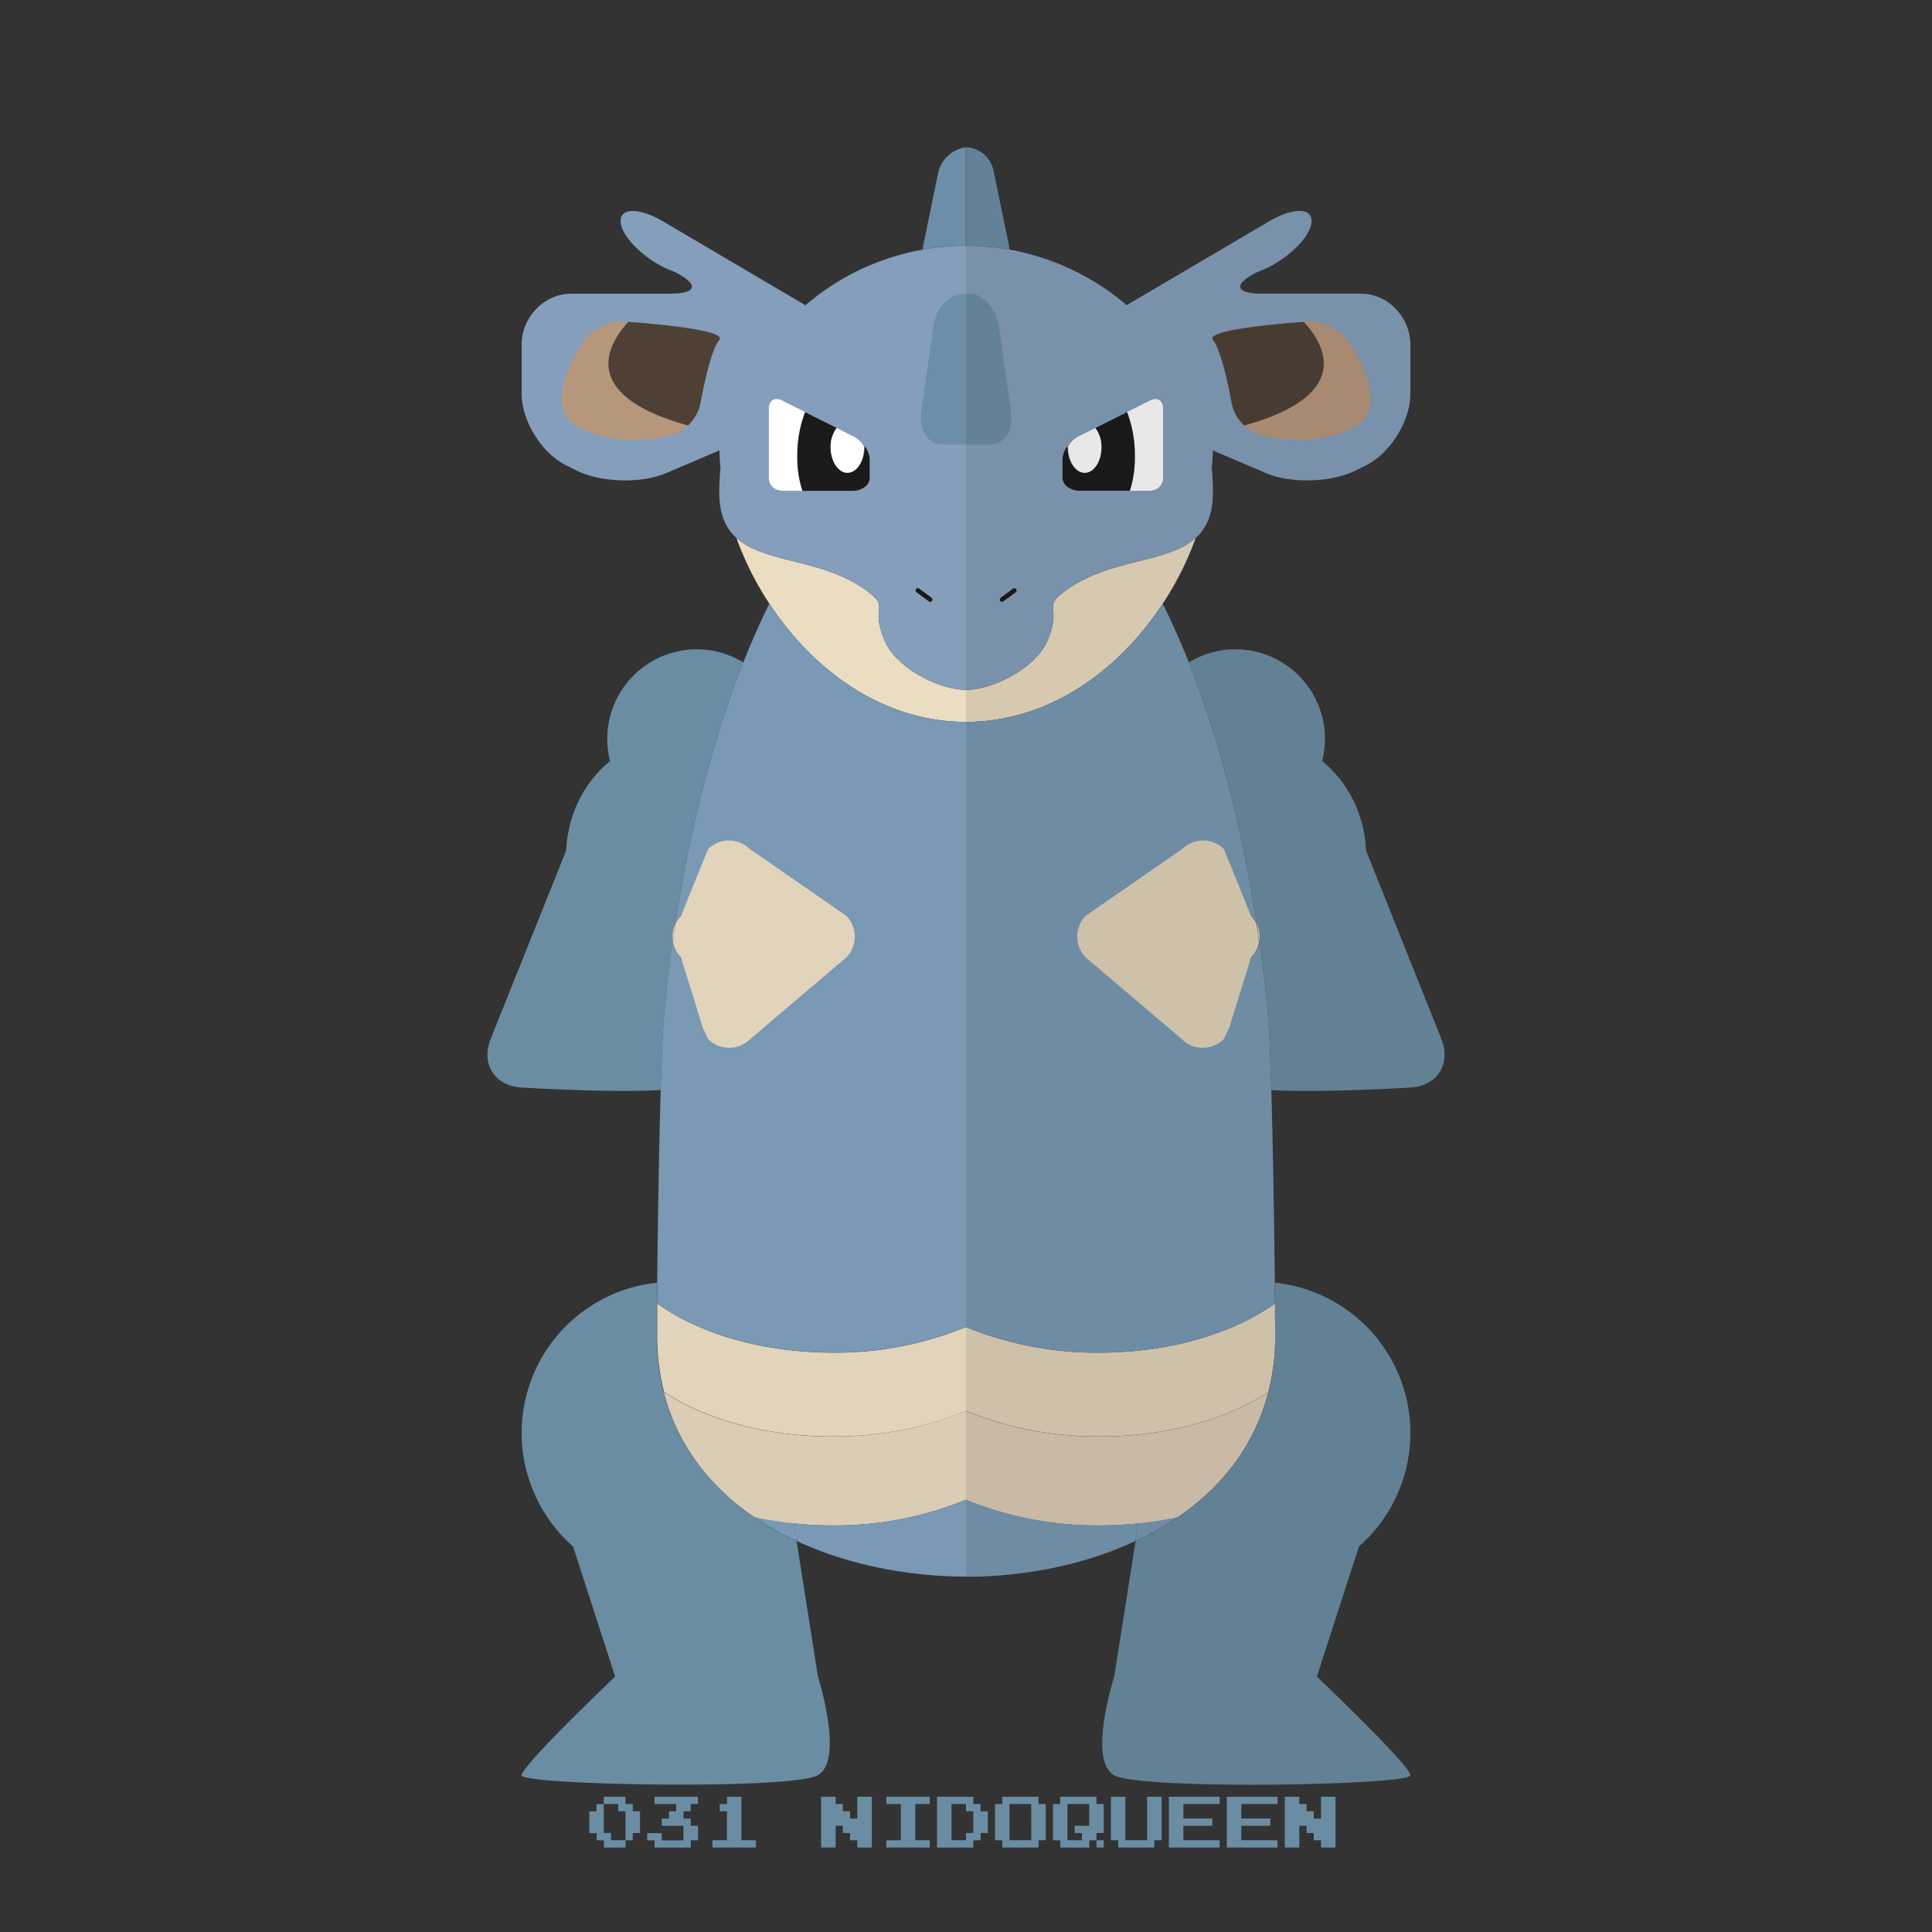 <?xml version="1.0" ?><svg id="pkft" viewBox="0 0 500 500" xmlns="http://www.w3.org/2000/svg"><rect x="0" y="0" width="500" height="500" fill="#333333" stroke="none"/><defs><style>.cls-1{fill:#ebddc1;}.cls-2{fill:#6c8ea8;}.cls-3{fill:#849ebb;}.cls-4{fill:#fff;}.cls-12,.cls-5{fill:#1a1a1a;}.cls-6{fill:#b7977b;}.cls-7{fill:#4e4035;}.cls-8{fill:#6a8da3;}.cls-9{fill:#7999b5;}.cls-10{fill:#dbccb6;}.cls-11{fill:#e2d4ba;}.cls-12{opacity:0.1;}</style></defs><title/><path class="cls-1" d="M228.93,165.77c-3.89-9.29,1.58-8.22-4.47-12.77-11.3-8.49-26.48-7.09-33.88-13.79a81.1,81.1,0,0,0,8.52,17C210.76,174,229,186.83,250,186.83v-8.3C243,178.53,231.9,172.86,228.93,165.77Z"/><path class="cls-2" d="M242.88,44.33l-4,19.41a6,6,0,0,0-.08.85,62.61,62.61,0,0,1,11.16-1V38.13A8.55,8.55,0,0,0,242.88,44.33Z"/><path class="cls-3" d="M238.84,64.6A63.59,63.59,0,0,0,208.45,79l-36.84-21.7c-6.05-3.56-11-3.61-11-.1s5.14,9,11.42,12.1l2.7,1.16C181,73.62,180.4,76,173.38,76H147.84c-7,0-12.84,6.13-12.84,13.15v12.77c0,7,5.18,15.34,11.46,18.48l2.71,1.35c6.28,3.14,16.72,3.46,23.18.71l13.84-5.9c0,1.52.13,3,.27,4.56-0.21,2.09-.31,4.2-0.31,6.34,0,5.66,1.68,9.26,4.43,11.75,7.4,6.7,22.57,5.3,33.88,13.79,6.05,4.55.58,3.48,4.47,12.77,3,7.09,14.07,12.77,21.07,12.77V63.61A62.62,62.62,0,0,0,238.84,64.6Z"/><path class="cls-4" d="M208.36,106.64l-6-3c-1.88-.94-3.38,0-3.38,2.12v17.88c0,2.11,1.64,3.37,3.75,3.37h4.9a27.6,27.6,0,0,1-1.32-9.13A30.93,30.93,0,0,1,208.36,106.64Z"/><path class="cls-5" d="M223.86,115.57c0,0.07-.12.13-0.12,0.2,0,3.63-2,6.58-4.38,6.58s-4.34-2.94-4.34-6.58a8.22,8.22,0,0,1,1.55-5l-8.2-4.1a30.93,30.93,0,0,0-2,11.22,27.61,27.61,0,0,0,1.32,9.13h13c2.11,0,4.38-1.27,4.38-3.37v-5.11A6.68,6.68,0,0,0,223.86,115.57Z"/><path class="cls-4" d="M219.29,122.35c2.38,0,4.31-2.94,4.31-6.58,0-.07,0-0.13,0-0.2A6.44,6.44,0,0,0,221,113l-4.48-2.24a8.22,8.22,0,0,0-1.57,5C215,119.41,216.91,122.35,219.29,122.35Z"/><path class="cls-2" d="M249.14,76c-3.51,0-6.92,3.87-7.57,8.38l-3.17,22.19c-0.65,4.5,1.69,8.43,5.2,8.43H250V76h-0.86Z"/><path class="cls-6" d="M162.61,83.25l-1.16-.08a12.94,12.94,0,0,0-10.12,4.77s-12.43,17.15-1.36,22.8,24.1,1.81,24.1,1.81a10,10,0,0,0,4-2.48C149.59,102.17,157.22,89.13,162.61,83.25Z"/><path class="cls-7" d="M181.27,104.45S183.59,91,186.15,88c2.23-2.67-18.36-4.33-23.54-4.7-5.4,5.88-13,18.92,15.45,26.81A10.8,10.8,0,0,0,181.27,104.45Z"/><path class="cls-8" d="M174.13,243.64a7.69,7.69,0,0,1,.65-4.55c3.85-25.29,9.9-48.32,17.59-67.67a23.17,23.17,0,0,0-34.49,25.53,30.89,30.89,0,0,0-9.8,14.51,32.21,32.21,0,0,0-1.55,8.64L127,268.83c-2.61,6.52,1,12.2,8,12.63,0,0,23.71,1.43,36,.64,0.27-9.08.58-16.61,0.95-20.43C172.57,255.55,173.3,249.54,174.13,243.64Z"/><path class="cls-9" d="M205.46,394.24a92.16,92.16,0,0,1-10.26-1.62,77,77,0,0,0,11,6.22l-0.72-4.56Z"/><path class="cls-10" d="M215.52,371.77c-0.78,0-1.55,0-2.32,0-16.4-.38-31.09-4.74-41.42-11.52,3.51,13.78,12,24.58,23.42,32.4a92.16,92.16,0,0,0,10.26,1.62,98.9,98.9,0,0,0,10.06.52A89.41,89.41,0,0,0,250,388.13v-23A89.38,89.38,0,0,1,215.52,371.77Z"/><path class="cls-11" d="M215.52,350.07c-2.89,0-5.73-.14-8.51-0.38-14.78-1.27-27.8-5.8-36.93-12.34,0,3.74,0,6.68,0,8.46a58.23,58.23,0,0,0,1.76,14.41c10.33,6.78,25,11.14,41.42,11.52,0.77,0,1.54,0,2.32,0A89.38,89.38,0,0,0,250,365.15V343.44A89.39,89.39,0,0,1,215.52,350.07Z"/><path class="cls-9" d="M205.46,394.24l0,0,0.72,4.56c13.1,6.14,28.84,9.22,43.84,9.22V388.13a89.41,89.41,0,0,1-34.48,6.63A98.9,98.9,0,0,1,205.46,394.24Z"/><path class="cls-9" d="M199.1,156.25c-2.36,4.75-4.61,9.82-6.73,15.17-7.69,19.35-13.74,42.39-17.59,67.67a7.54,7.54,0,0,1,1.46-2.13l7-14.7a7.66,7.66,0,0,1,10.05-.64,7.55,7.55,0,0,1,.78.64l14.7,14.7a7.68,7.68,0,0,1,0,10.84l-14.7,14.7a7.68,7.68,0,0,1-10.84,0l-1.41-2.95-5.63-11.76a7.59,7.59,0,0,1-2.11-4.16c-0.83,5.9-1.55,11.91-2.14,18-0.37,3.82-.68,11.36-0.95,20.43-0.46,15.7-.77,36-0.91,49.87,0,1.93,0,3.73-.05,5.38,9.13,6.54,22.15,11.07,36.93,12.34,2.78,0.24,5.62.38,8.51,0.38A89.39,89.39,0,0,0,250,343.44V186.83C229,186.83,210.76,174,199.1,156.25Z"/><path class="cls-11" d="M174.13,243.64c0.21-1.52.42-3,.65-4.55A7.69,7.69,0,0,0,174.13,243.64Z"/><path class="cls-11" d="M219,237l-24.92-17.26a7.55,7.55,0,0,0-.78-0.64,7.66,7.66,0,0,0-10.05.64l-7,17.26a7.54,7.54,0,0,0-1.46,2.13c-0.23,1.51-.44,3-0.65,4.55a7.59,7.59,0,0,0,2.11,4.16l5.63,18.14,1.41,2.95a7.68,7.68,0,0,0,10.84,0L219,247.8A7.68,7.68,0,0,0,219,237Z"/><path class="cls-8" d="M211.69,433.92l-5.53-35.08a77,77,0,0,1-11-6.22c-11.39-7.83-19.92-18.63-23.42-32.4A58.23,58.23,0,0,1,170,345.81c0-1.79,0-4.73,0-8.46,0-1.65,0-3.45.05-5.38a39.08,39.08,0,0,0-21.74,68.25l10.89,33.69s-24.21,23-24.21,25.54,69.59,3.83,76.61,0S211.69,433.92,211.69,433.92Z"/><path class="cls-5" d="M240.74,155.75a0.59,0.59,0,0,1-.35-0.11l-3.19-2.35a0.59,0.59,0,0,1,.7-0.95l3.19,2.35A0.59,0.59,0,0,1,240.74,155.75Z"/><path class="cls-1" d="M271.1,165.77c3.89-9.29-1.57-8.22,4.48-12.77,11.3-8.49,26.49-7.09,33.88-13.79a81.18,81.18,0,0,1-8.54,17C289.27,174,271,186.83,250,186.83v-8.3C257,178.53,268.12,172.86,271.1,165.77Z"/><path class="cls-2" d="M257.15,44.33l4,19.41a5.9,5.9,0,0,1,.06.85,62.82,62.82,0,0,0-11.18-1V38.13A7.54,7.54,0,0,1,257.15,44.33Z"/><path class="cls-3" d="M261.18,64.6A63.64,63.64,0,0,1,291.58,79l36.85-21.7c6.05-3.56,11-3.61,11-.1s-5.14,9-11.42,12.1l-2.7,1.16C319,73.62,319.65,76,326.67,76h25.54c7,0,12.79,6.13,12.79,13.15v12.77c0,7-5.15,15.34-11.43,18.48l-2.7,1.35c-6.28,3.14-16.71,3.46-23.17.71l-13.84-5.9c0,1.52-.12,3-0.27,4.56,0.21,2.09.31,4.2,0.31,6.34,0,5.66-1.68,9.26-4.43,11.75-7.4,6.7-22.57,5.3-33.88,13.79-6.05,4.55-.61,3.48-4.5,12.77-3,7.09-14.1,12.77-21.1,12.77V63.61A62.9,62.9,0,0,1,261.18,64.6Z"/><path class="cls-4" d="M291.69,106.64l5.95-3c1.88-.94,3.36,0,3.36,2.12v17.88c0,2.11-1.59,3.37-3.7,3.37h-4.9a27.6,27.6,0,0,0,1.32-9.13A30.93,30.93,0,0,0,291.69,106.64Z"/><path class="cls-5" d="M276.16,115.57c0,0.07.14,0.13,0.14,0.2,0,3.63,2,6.58,4.38,6.58s4.35-2.94,4.35-6.58a8.22,8.22,0,0,0-1.55-5l8.2-4.1a30.93,30.93,0,0,1,2,11.22A27.61,27.61,0,0,1,292.4,127h-13c-2.11,0-4.42-1.27-4.42-3.37v-5.11A6.73,6.73,0,0,1,276.16,115.57Z"/><path class="cls-4" d="M280.75,122.35c-2.38,0-4.31-2.94-4.31-6.58,0-.07,0-0.13,0-0.2A6.44,6.44,0,0,1,279,113l4.48-2.24a8.22,8.22,0,0,1,1.57,5C285.06,119.41,283.13,122.35,280.75,122.35Z"/><path class="cls-2" d="M250.91,76c3.51,0,6.92,3.87,7.57,8.38l3.17,22.19c0.65,4.5-1.69,8.43-5.2,8.43H250V76h0.91Z"/><path class="cls-6" d="M337.44,83.25l1.16-.08a12.94,12.94,0,0,1,10.12,4.77s12.43,17.15,1.36,22.8-24.1,1.81-24.1,1.81a10,10,0,0,1-4-2.48C350.46,102.17,342.83,89.13,337.44,83.25Z"/><path class="cls-7" d="M318.77,104.45S316.45,91,313.9,88c-2.23-2.67,18.36-4.33,23.54-4.7,5.4,5.88,13,18.92-15.45,26.81A10.8,10.8,0,0,1,318.77,104.45Z"/><path class="cls-8" d="M325.92,243.64a7.69,7.69,0,0,0-.65-4.55c-3.85-25.29-9.9-48.32-17.59-67.67a23.17,23.17,0,0,1,34.49,25.53,30.89,30.89,0,0,1,9.8,14.51,32.21,32.21,0,0,1,1.55,8.64L373,268.83c2.61,6.52-1,12.2-8,12.63,0,0-23.71,1.43-36,.64-0.27-9.08-.58-16.61-0.95-20.43C327.48,255.55,326.75,249.54,325.92,243.64Z"/><path class="cls-9" d="M294.59,394.24a92.16,92.16,0,0,0,10.26-1.62,77,77,0,0,1-11,6.22l0.72-4.56Z"/><path class="cls-10" d="M284.5,371.77c0.78,0,1.56,0,2.33,0,16.4-.38,31.09-4.74,41.42-11.52-3.51,13.78-12,24.58-23.42,32.4a92.13,92.13,0,0,1-10.26,1.62,99.36,99.36,0,0,1-10.08.52,89.53,89.53,0,0,1-34.5-6.63v-23A89.51,89.51,0,0,0,284.5,371.77Z"/><path class="cls-11" d="M284.5,350.07c2.89,0,5.74-.14,8.52-0.38,14.78-1.27,27.8-5.8,36.94-12.34,0,3.74.05,6.68,0.05,8.46a58.24,58.24,0,0,1-1.75,14.41c-10.33,6.78-25,11.14-41.42,11.52-0.77,0-1.57,0-2.34,0a89.51,89.51,0,0,1-34.5-6.62V343.44A89.52,89.52,0,0,0,284.5,350.07Z"/><path class="cls-9" d="M294.59,394.24l0,0-0.75,4.56C280.76,405,265,408.06,250,408.06V388.13a89.53,89.53,0,0,0,34.5,6.63A99.38,99.38,0,0,0,294.59,394.24Z"/><path class="cls-9" d="M300.92,156.25c2.36,4.75,4.62,9.82,6.74,15.17,7.69,19.35,13.75,42.39,17.6,67.67A7.53,7.53,0,0,0,323.8,237l-7-14.7a7.66,7.66,0,0,0-10.05-.64,7.55,7.55,0,0,0-.78.64L291.23,237a7.68,7.68,0,0,0,0,10.84l14.7,14.7a7.68,7.68,0,0,0,10.84,0l1.41-2.95,5.63-11.76a7.59,7.59,0,0,0,2.11-4.16c0.83,5.9,1.55,11.91,2.14,18,0.37,3.82.68,11.36,0.95,20.43,0.46,15.7.77,36,.91,49.87,0,1.93,0,3.73.05,5.38-9.13,6.54-22.15,11.07-36.93,12.34-2.78.24-5.64,0.38-8.54,0.38a89.52,89.52,0,0,1-34.5-6.63V186.83C271,186.83,289.27,174,300.92,156.25Z"/><path class="cls-11" d="M325.92,243.64c-0.21-1.52-.42-3-0.65-4.55A7.69,7.69,0,0,1,325.92,243.64Z"/><path class="cls-11" d="M281,237l24.92-17.26a7.55,7.55,0,0,1,.78-0.64,7.66,7.66,0,0,1,10.05.64l7,17.26a7.54,7.54,0,0,1,1.46,2.13c0.23,1.51.44,3,.65,4.55a7.59,7.59,0,0,1-2.11,4.16l-5.63,18.14-1.41,2.95a7.68,7.68,0,0,1-10.84,0L281,247.8A7.68,7.68,0,0,1,281,237Z"/><path class="cls-8" d="M288.36,433.92l5.53-35.08a77,77,0,0,0,11-6.22c11.39-7.83,19.92-18.63,23.42-32.4A58.23,58.23,0,0,0,330,345.81c0-1.79,0-4.73,0-8.46,0-1.65,0-3.45-.05-5.38a39.08,39.08,0,0,1,21.74,68.25l-10.89,33.69S365,456.9,365,459.46s-69.59,3.83-76.61,0S288.36,433.92,288.36,433.92Z"/><path class="cls-5" d="M259.31,155.75a0.59,0.59,0,0,0,.35-0.11l3.19-2.35a0.59,0.59,0,1,0-.7-0.95L259,154.69A0.59,0.59,0,0,0,259.31,155.75Z"/><path class="cls-12" d="M373,268.83l-19.49-48.74a32.21,32.21,0,0,0-1.55-8.64,30.89,30.89,0,0,0-9.8-14.51,23.19,23.19,0,0,0-34.49-25.53c7.69,19.35,13.74,42.39,17.59,67.67v0c-3.85-25.28-9.91-48.31-17.6-67.65-2.12-5.34-4.38-10.42-6.74-15.17-11.29,17.2-29.32,29.78-49,30.55,19.69-.77,37.72-13.35,49-30.55a81.19,81.19,0,0,0,8.54-17h0c2.75-2.49,4.43-6.09,4.43-11.75,0-2.14-.11-4.25-0.32-6.34,0.15-1.52.22-3,.27-4.56l13.83,5.9c6.46,2.75,16.88,2.44,23.16-.71l2.72-1.35c6.28-3.14,11.43-11.46,11.43-18.48V89.15c0-7-5.77-13.15-12.79-13.15H326.67c-7,0-7.63-2.38-1.35-5.52l2.7-1.25c6.28-3.14,11.42-8.54,11.42-12s-5-3.44-11,.12L291.58,79.22C283.09,71.93,272.67,66,261.18,65h0s0-.76-0.06-1.06l-4-19.51A7.63,7.63,0,0,0,250,38.13V408.06c15,0,30.76-3.08,43.86-9.22l0.75-4.56-0.72,4.56-5.53,35.08s-7,21.71,0,25.54S365,462,365,459.46s-24.21-25.54-24.21-25.54l10.89-33.69A39.08,39.08,0,0,0,329.92,332c-0.15-13.85-.46-34.18-0.91-49.87,12.28,0.79,36-.64,36-0.64C372,281,375.61,275.35,373,268.83ZM269.6,168.35a12.44,12.44,0,0,0,1.5-2.58c0.12-.29.21-0.54,0.31-0.81-0.1.27-.19,0.52-0.31,0.81a12.44,12.44,0,0,1-1.5,2.58c-2.78,3.75-7.78,6.89-12.48,8.65C261.82,175.24,266.81,172.1,269.6,168.35Zm15,203.42h0Zm45.45-26a58.24,58.24,0,0,1-1.76,14.41c-3.51,13.78-12,24.58-23.42,32.4a92.16,92.16,0,0,1-10.26,1.62,99.45,99.45,0,0,1-10.08.52h0a99.42,99.42,0,0,0,10.08-.52,92.12,92.12,0,0,0,10.26-1.62c11.39-7.82,19.91-18.62,23.42-32.4h0A58.24,58.24,0,0,0,330,345.81c0-1.79,0-4.72-.05-8.46h0C330,341.08,330,344,330,345.81Z"/><path class="cls-8" d="M156.25,465.94V465h5.63v1.88h1.88v1.88h1.88v5.63h-1.87v1.88h-1.87v1.88h-5.62v-1.87h-1.87v-1.87H152.5v-5.62h1.88v-1.87h1.88v-0.94Zm3.75,1.88v-0.94h-3.75v7.5h1.88v1.88h3.75v-7.5H160v-0.94Z"/><path class="cls-8" d="M169.38,465.94V465h11.25v1.88h-1.87v1.88h-1.87v1.88h1.88v1.88h1.88v3.75h-1.87v1.88h-9.37v-1.87H167.5v-1.87h3.75v1.88h5.63V472.5h-5.62v-1.87h1.88v-1.87H175v-1.87h-5.62v-0.94Z"/><path class="cls-8" d="M188.13,465.94V465h3.75v11.25h3.75v1.88H184.38v-1.87h3.75v-7.5h-1.87v-1.87h1.88v-0.94Z"/><path class="cls-8" d="M212.5,471.56V465h3.75v1.88h1.88v1.88H220v1.88h1.88V465h3.75v13.13h-3.75v-1.87H220v-1.87h-1.87V472.5h-1.87v5.63H212.5v-6.56Z"/><path class="cls-8" d="M229.38,465.94V465h11.25v1.88h-3.75v9.38h3.75v1.88H229.38v-1.87h3.75v-9.37h-3.75v-0.94Z"/><path class="cls-8" d="M242.5,471.56V465h9.38v1.88h1.88v1.88h1.88v5.63h-1.87v1.88h-1.87v1.88H242.5v-6.56Zm7.5-3.75v-0.94h-3.75v9.38H250v-1.87h1.88v-5.62H250v-0.94Z"/><path class="cls-8" d="M259.38,465.94V465h9.38v1.88h1.88v9.38h-1.87v1.88h-9.37v-1.87H257.5v-9.37h1.88v-0.94Zm7.5,5.63v-4.69h-5.62v9.38h5.63v-4.69Z"/><path class="cls-8" d="M274.38,465.94V465h9.38v1.88h1.88v7.5h-1.87v1.88h1.88v1.88h-1.87v-1.87h-1.87v1.88h-7.5v-1.87H272.5v-9.37h1.88v-0.94Zm7.5,3.75v-2.81h-5.62v9.38H280v-1.87h-1.87V472.5h3.75v-2.81Z"/><path class="cls-8" d="M287.5,470.63V465h3.75v11.25h5.63V465h3.75v11.25h-1.87v1.88h-9.37v-1.87H287.5v-5.62Z"/><path class="cls-8" d="M302.5,471.56V465h13.13v1.88h-9.37v3.75h7.5v1.88h-7.5v3.75h9.38v1.88H302.5v-6.56Z"/><path class="cls-8" d="M317.5,471.56V465h13.13v1.88h-9.37v3.75h7.5v1.88h-7.5v3.75h9.38v1.88H317.5v-6.56Z"/><path class="cls-8" d="M332.5,471.56V465h3.75v1.88h1.88v1.88H340v1.88h1.88V465h3.75v13.13h-3.75v-1.87H340v-1.87h-1.87V472.5h-1.87v5.63H332.5v-6.56Z"/></svg>